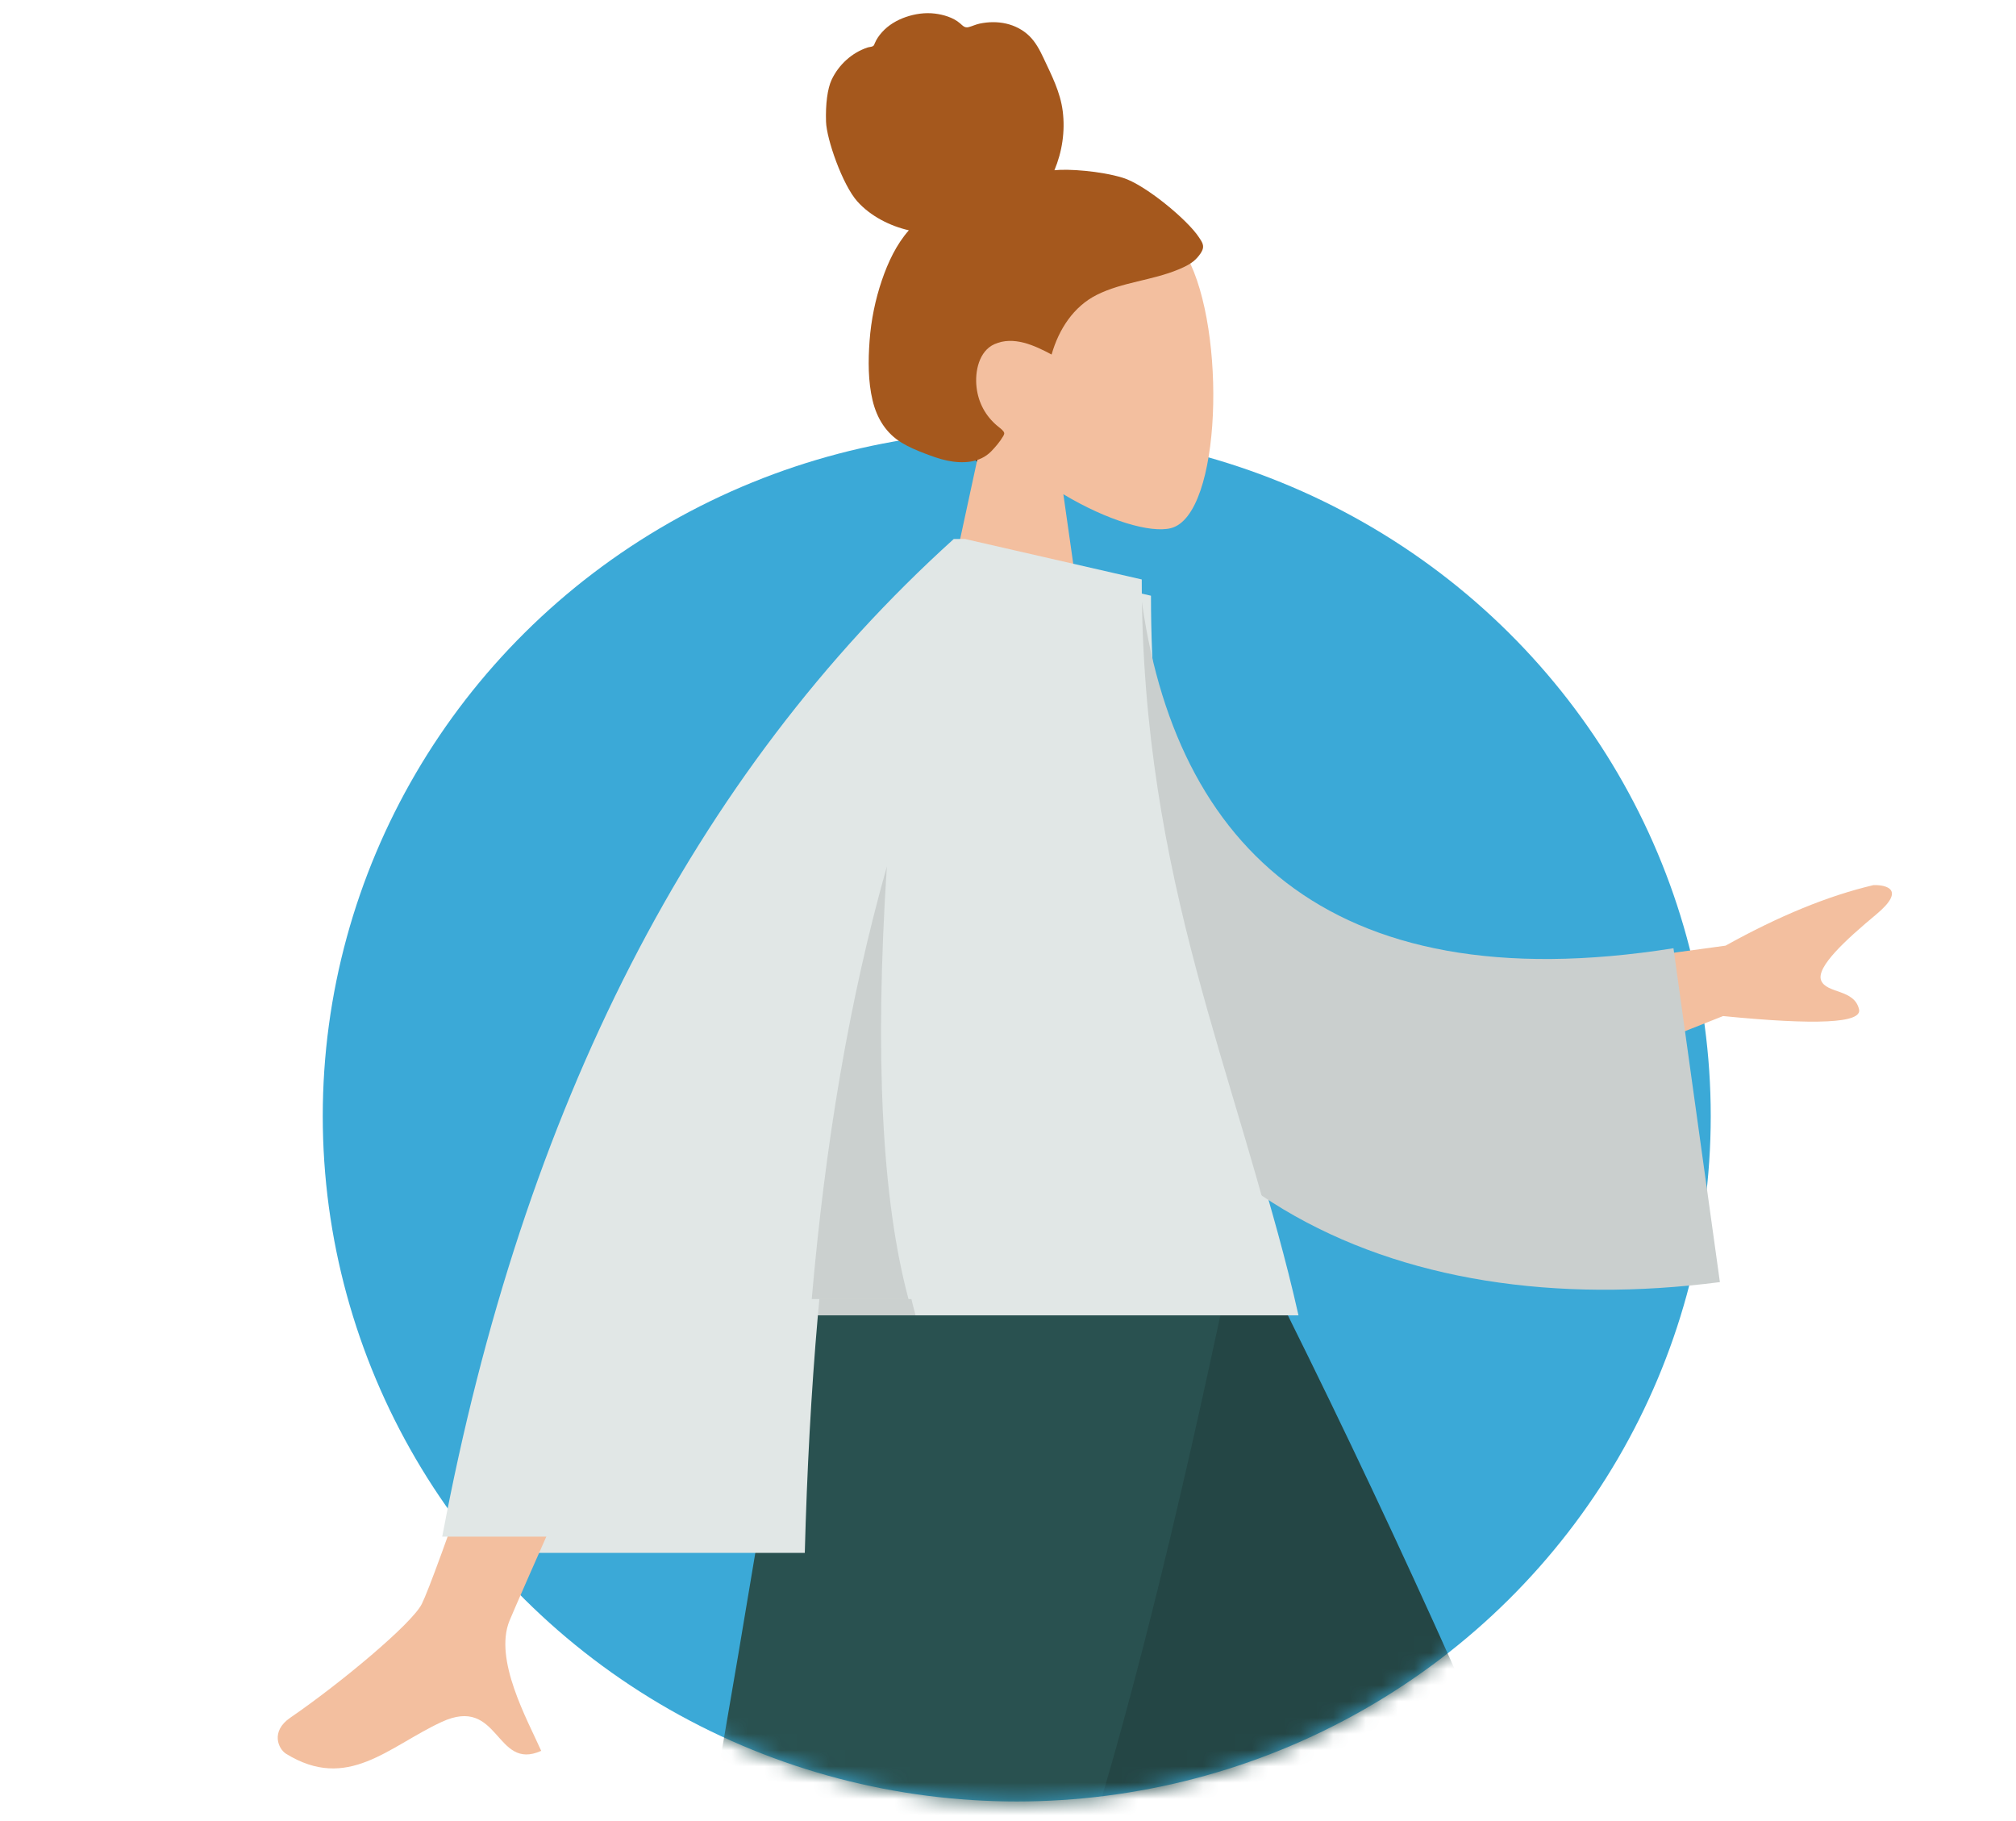 <?xml version="1.0" encoding="UTF-8"?>
<svg width="124px" height="112px" viewBox="0 0 124 112" version="1.1" xmlns="http://www.w3.org/2000/svg" xmlns:xlink="http://www.w3.org/1999/xlink">
    <!-- Generator: Sketch 55.2 (78181) - https://sketchapp.com -->
    <title>Icon 1 - Individuals</title>
    <desc>Created with Sketch.</desc>
    <defs>
        <ellipse id="path-1" cx="43.038" cy="42.495" rx="42.686" ry="42.153"></ellipse>
    </defs>
    <g id="Icon-1---Individuals" stroke="none" stroke-width="1" fill="none" fill-rule="evenodd">
        <g id="Human-1" transform="translate(16, 0)">
            <g id="Mask" transform="translate(3.5, 26.148)">
                <mask id="mask-2" fill="white">
                    <use xlink:href="#path-1"></use>
                </mask>
                <use fill="#3BA9D7" xlink:href="#path-1"></use>
                <g id="Human" mask="url(#mask-2)">
                    <g transform="translate(-20, -20)">
                        <g id="Head/Front" transform="translate(51, 0)">
                            <path d="M13.005,7.084 C18.045,5.308 24.585,7.383 23.71,11.543 C23.148,14.215 20.104,15.549 17.11,16.977 C16.67,16.199 15.829,15.674 14.865,15.674 C13.443,15.674 12.291,16.815 12.291,18.224 C12.291,18.731 12.441,19.204 12.698,19.601 C11.691,20.491 10.981,21.564 10.809,22.954 C9.185,22.954 6.561,18.108 7.428,13.511 C7.201,13.536 6.97,13.549 6.736,13.549 C3.273,13.549 0.466,10.695 0.466,7.174 C0.466,3.654 3.273,0.8 6.736,0.8 C10.169,0.8 12.958,3.605 13.005,7.084 Z" id="Hair" fill="#152C2C"></path>
                        </g>
                        <g id="Bottom/Skinny-Jeans-1" transform="translate(0, 72)">
                            <polygon id="Leg" fill="#997659" points="55.941 0 87.344 52.057 110.888 96.067 115.959 96.067 76.511 2.13311106e-13"></polygon>
                            <path d="M104.349,89.019 L114.129,86.086 C109.844,73.386 104.593,59.409 98.374,44.157 C92.156,28.904 85.478,14.186 78.34,0 L50.719,0 C58.655,17.944 67.068,34.249 75.959,48.913 C84.849,63.578 94.313,76.947 104.349,89.019 Z" id="Pant" fill="#244645"></path>
                            <path d="M53.877,0 C50.913,18.293 45.197,41.665 44.657,42.386 C44.297,42.867 31.35,47.169 5.814,55.292 L6.909,59.726 C37.361,55.37 53.406,51.99 55.045,49.586 C57.504,45.981 69.781,17.501 74.536,0 L53.877,0 Z" id="Leg" fill="#B28B67"></path>
                            <path d="M14.79,51.459 L16.719,58.6 C39.495,60.581 53.451,59.15 58.586,54.307 C63.72,49.464 69.572,31.362 76.142,-1.13686838e-13 L49.804,-1.13686838e-13 C45.641,25.681 43.314,39.06 42.823,40.138 C42.331,41.216 32.987,44.99 14.79,51.459 Z" id="Pant" fill="#295150"></path>
                        </g>
                        <g id="Body/Long-Sleeve-1" transform="translate(27, 28)">
                            <path d="M33.349,0.007 L44.294,2.49 C44.294,21.139 50.291,33.038 53.367,46.749 L23.806,46.749 C23.39,51.487 23.134,56.357 23.001,61.359 L0.866,61.359 C5.882,34.922 16.469,14.469 32.626,0 L33.343,0 L33.349,0.007 Z" id="Clothes" fill="#E1E7E6"></path>
                            <path d="M28.47,20.144 C27.708,31.765 28.156,40.633 29.814,46.749 L23.806,46.749 C24.631,37.364 26.086,28.495 28.47,20.144 Z" id="Shade" fill-opacity="0.1" fill="#000000"></path>
                        </g>
                    </g>
                </g>
            </g>
            <g id="Human" transform="translate(0.5, 0.148)">
                <g id="Head/Front" transform="translate(34, 0)">
                    <g id="Head" transform="translate(6.572, 11.875)" fill="#F3BF9F">
                        <path d="M3.454,14.324 C1.528,12.078 0.224,9.325 0.442,6.24 C1.069,-2.648 13.522,-0.692 15.944,3.793 C18.366,8.279 18.078,19.658 14.948,20.46 C13.699,20.78 11.04,19.996 8.333,18.375 L10.032,30.318 L0,30.318 L3.454,14.324 Z"></path>
                    </g>
                    <path d="M18.553,10.783 C17.183,10.367 15.193,10.226 14.355,10.322 C14.832,9.188 15.021,7.925 14.867,6.695 C14.717,5.501 14.18,4.483 13.683,3.417 C13.453,2.926 13.194,2.437 12.807,2.061 C12.412,1.678 11.913,1.425 11.39,1.305 C10.854,1.181 10.294,1.192 9.758,1.304 C9.521,1.353 9.308,1.461 9.075,1.521 C8.837,1.582 8.721,1.434 8.548,1.285 C8.131,0.926 7.52,0.749 6.993,0.686 C6.401,0.615 5.787,0.703 5.222,0.896 C4.673,1.085 4.145,1.39 3.748,1.835 C3.571,2.033 3.411,2.259 3.307,2.508 C3.264,2.61 3.257,2.671 3.154,2.708 C3.059,2.743 2.948,2.744 2.85,2.777 C1.903,3.095 1.093,3.823 0.652,4.756 C0.395,5.301 0.273,6.26 0.307,7.334 C0.34,8.409 1.317,11.214 2.23,12.237 C3.046,13.15 4.244,13.752 5.401,14.016 C4.633,14.888 4.122,15.978 3.744,17.086 C3.334,18.289 3.08,19.54 2.986,20.815 C2.897,22.025 2.889,23.306 3.174,24.491 C3.442,25.599 4.013,26.508 4.967,27.085 C5.404,27.349 5.874,27.547 6.347,27.729 C6.814,27.907 7.281,28.081 7.769,28.182 C8.693,28.371 9.758,28.339 10.47,27.608 C10.726,27.345 11.009,27.013 11.196,26.692 C11.263,26.576 11.304,26.5 11.222,26.387 C11.124,26.252 10.965,26.148 10.84,26.042 C10.122,25.437 9.678,24.631 9.566,23.672 C9.452,22.699 9.715,21.443 10.667,21.019 C11.842,20.495 13.136,21.096 14.181,21.657 C14.625,20.101 15.536,18.699 16.965,17.985 C18.546,17.195 20.36,17.103 21.984,16.425 C22.407,16.248 22.839,16.048 23.15,15.688 C23.281,15.538 23.433,15.343 23.485,15.144 C23.554,14.883 23.384,14.663 23.253,14.46 C22.558,13.38 19.924,11.198 18.553,10.783 Z" id="hair" fill="#A5581D"></path>
                </g>
                <g id="Body/Long-Sleeve-1" transform="translate(0, 33)">
                    <path d="M73.152,27.261 L89.634,25.013 C92.932,23.179 95.965,21.938 98.734,21.289 C99.513,21.266 100.753,21.549 98.906,23.089 C97.059,24.628 95.186,26.331 95.515,27.153 C95.844,27.974 97.561,27.669 97.846,28.932 C98.035,29.775 95.248,29.912 89.483,29.343 L76.109,34.645 L73.152,27.261 Z M21.375,31.076 L30.516,31.11 C20.492,53.664 15.266,65.473 14.836,66.537 C13.87,68.93 15.915,72.576 16.789,74.535 C13.942,75.809 14.245,71.091 10.653,72.762 C7.375,74.287 4.882,77.05 1.094,74.713 C0.628,74.426 0.118,73.344 1.351,72.499 C4.423,70.393 8.849,66.708 9.447,65.494 C10.263,63.84 14.238,52.367 21.375,31.076 Z" id="Skin" fill="#F3BF9F"></path>
                    <path d="M44.545,4.036 L51.717,3.887 C54.863,19.618 65.305,28.815 86.423,23.545 L91.058,43.752 C71.269,48.089 53.014,41.613 47.518,20.234 C46.096,14.699 44.849,8.919 44.545,4.036 Z" id="Clothes-Back" fill="#CACFCE" transform="translate(67.802, 24.456) rotate(5) translate(-67.802, -24.456) "></path>
                    <path d="M42.882,0.007 L53.727,2.49 C53.727,21.139 59.668,33.038 62.716,46.749 L33.428,46.749 C33.016,51.487 32.762,56.357 32.63,61.359 L10.701,61.359 C15.67,34.922 26.159,14.469 42.166,0 L42.877,0 L42.882,0.007 Z" id="Clothes" fill="#E1E7E6"></path>
                    <path d="M38.049,20.144 C37.294,31.765 37.738,40.633 39.381,46.749 L33.428,46.749 C34.245,37.364 35.688,28.495 38.049,20.144 Z" id="Shade" fill-opacity="0.1" fill="#000000"></path>
                </g>
            </g>
        </g>
    </g>
</svg>